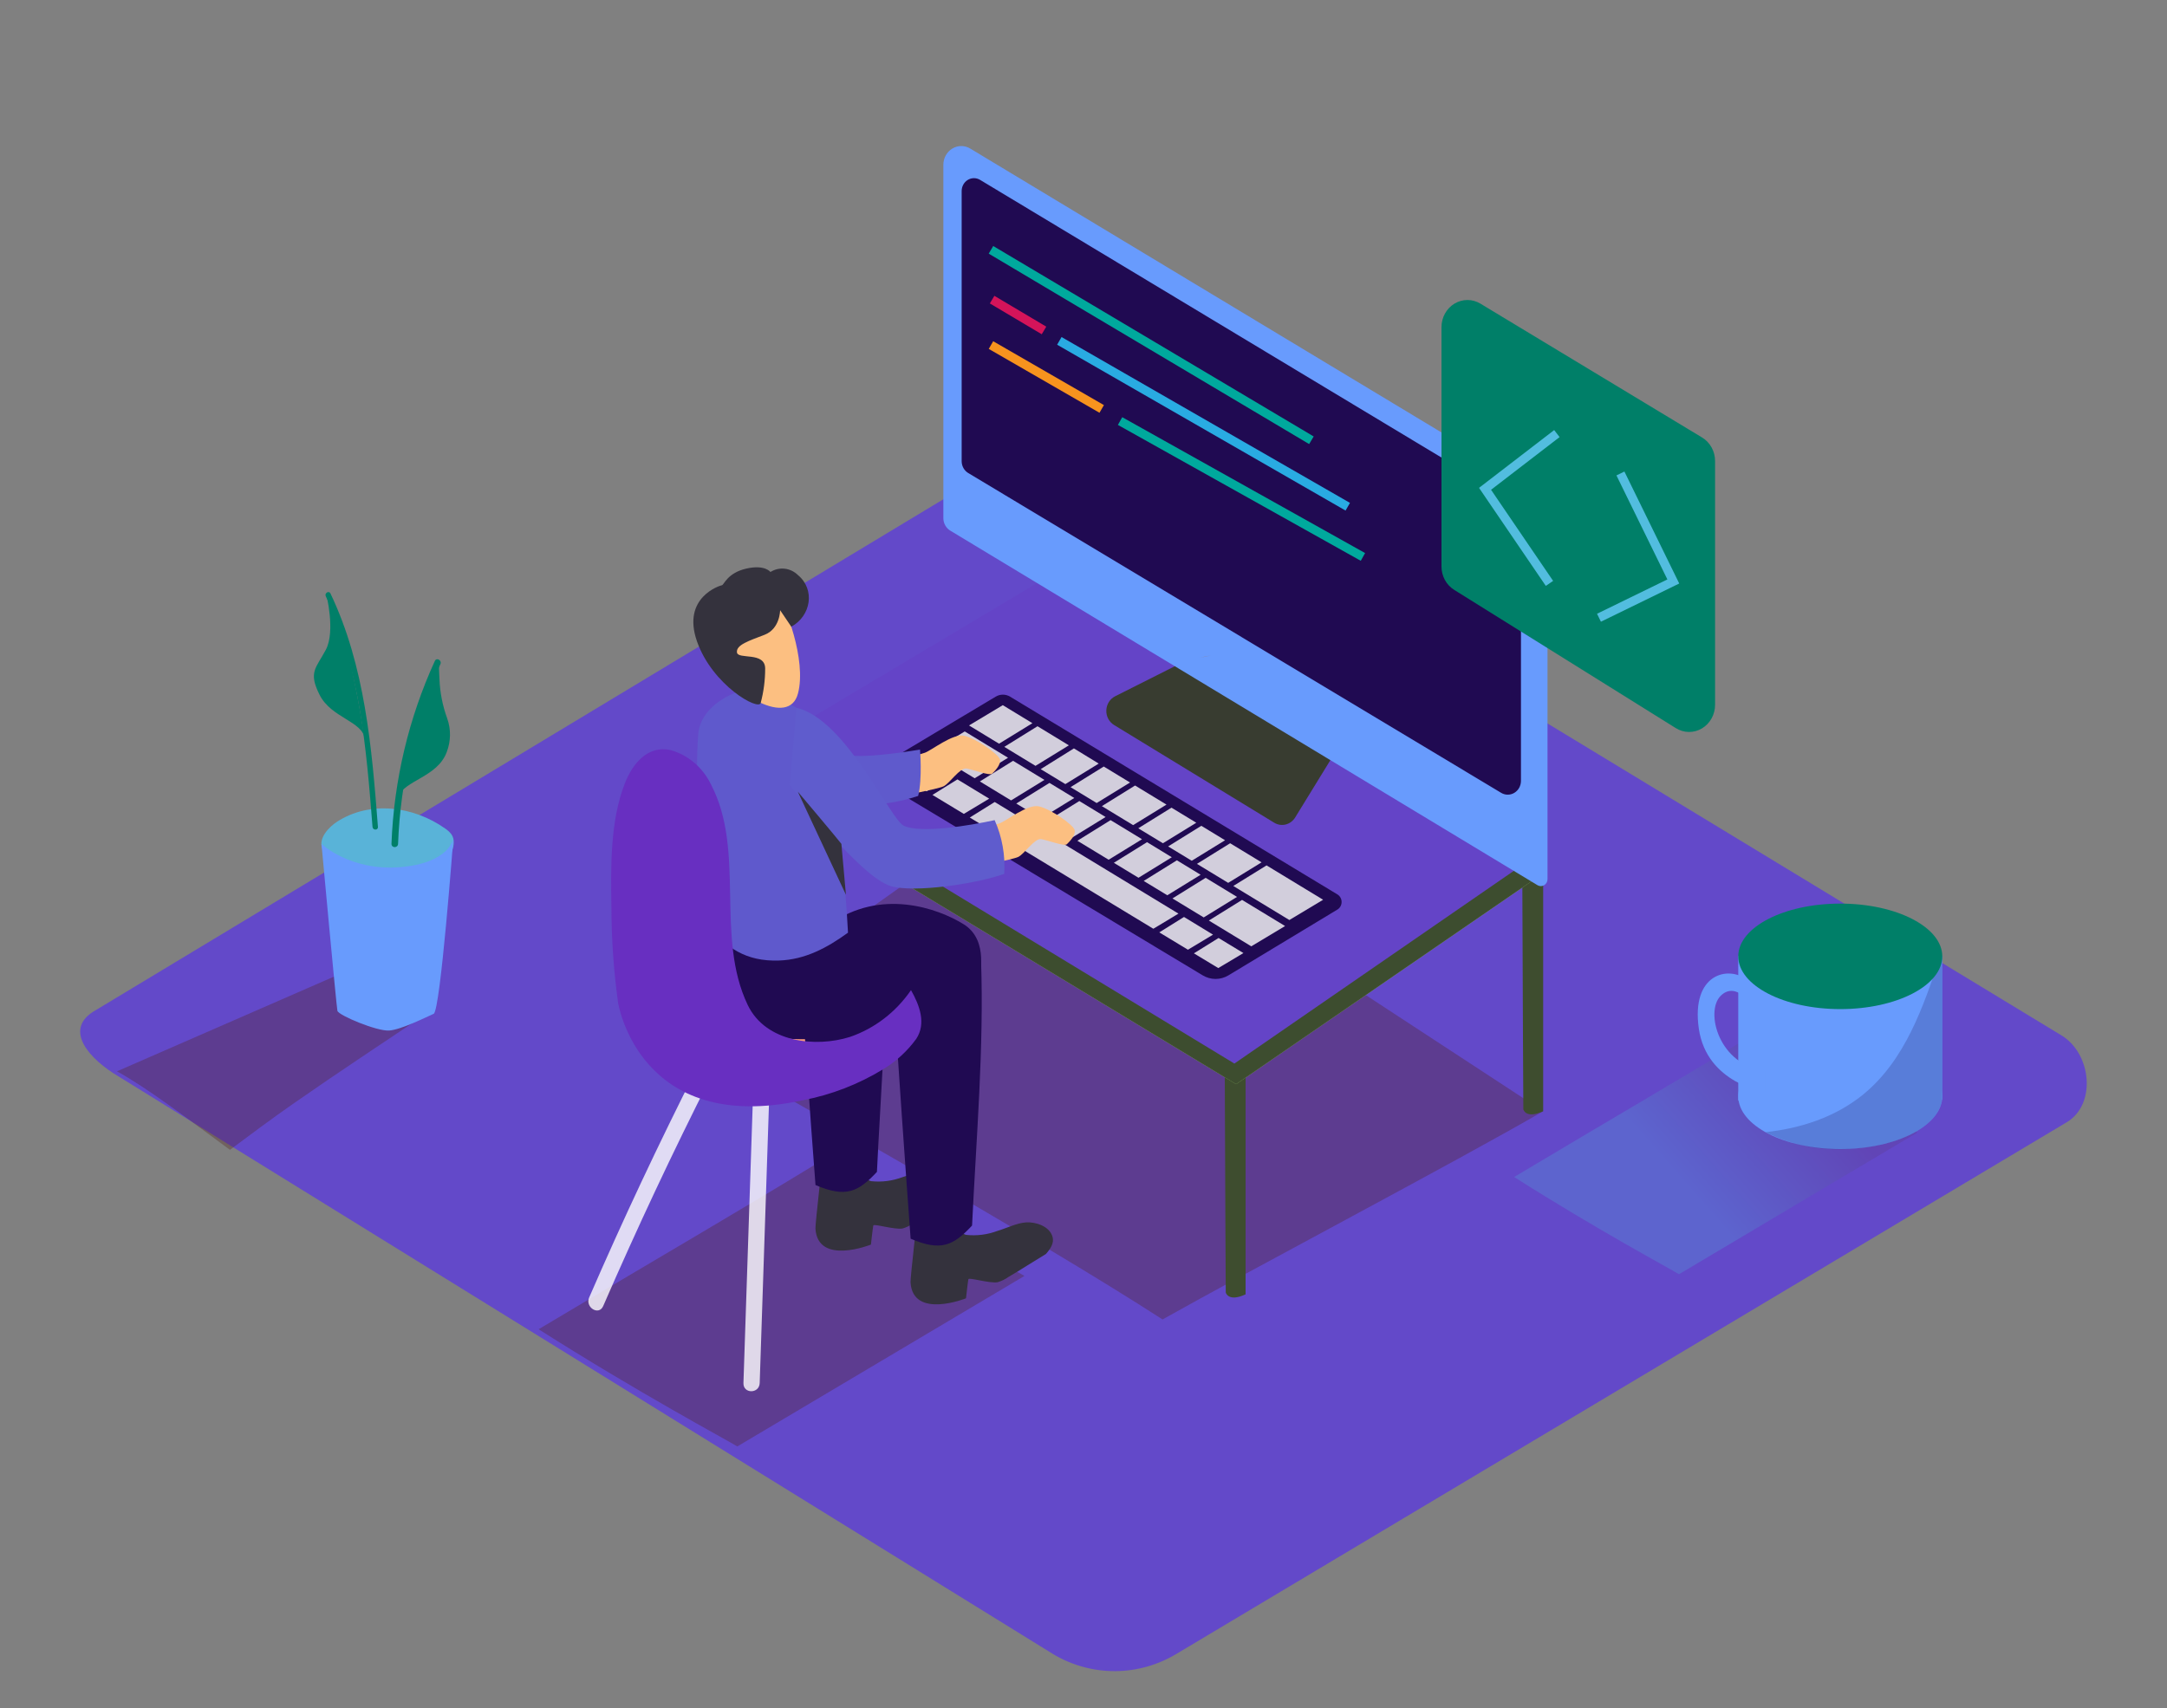 <svg width="993" height="783" viewBox="0 0 993 783" fill="none" xmlns="http://www.w3.org/2000/svg">
<rect x="0" y="0" width="993" height="783" fill="#808080" stroke="none"/>
<path d="M482.871 758.355L54.615 493.57C40.986 485.571 29.293 472.403 42.575 463.806L472.395 204.657C478.849 200.475 488.63 197.748 495.184 201.722L944.69 474.61C958.319 482.896 960.777 506.037 947.173 514.322L539.323 757.94C530.76 763.136 521.049 765.908 511.15 765.981C501.25 766.054 491.503 763.425 482.871 758.355Z" fill="#6349C9"/>
<path opacity="0.32" d="M800.085 476.169C767.415 496.089 744.08 509.491 693.834 539.489C731.866 563.669 765.107 581.408 769.377 584.057L878.607 519.127C869.744 514.374 840.748 497.206 800.085 476.169Z" fill="url(#paint0_linear_525_74)"/>
<path opacity="0.32" d="M374.858 532.97C335.485 556.994 307.358 573.123 246.81 609.276C292.637 638.416 332.705 659.817 337.868 662.986L469.441 584.836C458.89 579.018 423.961 558.319 374.858 532.97Z" fill="url(#paint1_linear_525_74)"/>
<path opacity="0.32" d="M134.725 505.647C155.156 491.414 175.935 477.701 196.589 463.858L167.246 441.444L53.597 491.051C67.325 498.583 85.87 512.686 105.382 527.048C115.089 519.802 124.795 512.556 134.725 505.647Z" fill="url(#paint2_linear_525_74)"/>
<path d="M207.736 384.384C207.567 383.649 207.254 382.959 206.817 382.358C206.015 381.337 205.059 380.459 203.987 379.761C189.564 369.554 169.58 366.775 154.337 376.722C150.861 379.007 145.673 384.176 147.734 389.059C148.925 391.89 152.55 393.552 155.181 394.695C163.549 398.193 172.294 400.609 181.222 401.889C184.45 402.46 187.727 403.032 190.979 403.343C193.228 403.57 195.497 403.201 197.575 402.271C199.652 401.34 201.473 399.878 202.87 398.019C205.129 394.928 208.753 388.903 207.736 384.384Z" fill="#59B3D8"/>
<path d="M147.312 386.825C147.312 386.825 160.469 399.292 183.208 397.474C205.948 395.656 207.711 384.488 207.711 384.488C207.711 384.488 201.827 463.339 198.724 464.689C195.621 466.04 184.003 471.91 178.392 472.351C172.782 472.793 155.057 465.365 154.61 463.313C154.163 461.261 147.312 386.825 147.312 386.825Z" fill="#689BFD"/>
<path d="M151.433 272.028C150.737 270.548 148.578 271.847 149.298 273.327C164.863 306.156 167.891 343.114 170.697 379.007C170.821 380.644 173.303 380.67 173.179 379.007C170.374 342.517 167.246 305.169 151.433 272.028Z" fill="#007F68"/>
<path d="M149.471 272.236C149.471 272.236 153.816 289.274 149.322 297.793C144.829 306.312 141.13 308 146.492 318.57C151.855 329.141 166.203 330.57 167.147 338.673C168.09 346.776 160.295 286.703 149.471 272.236Z" fill="#007F68"/>
<path d="M199.245 302.987C187.258 329.216 180.5 357.724 179.385 386.773C179.385 388.799 182.34 388.773 182.414 386.773C183.466 358.276 190.046 330.3 201.753 304.546C202.696 302.754 200.09 301.143 199.245 302.987Z" fill="#007F68"/>
<path d="M201.38 311.272C201.38 309.558 201.008 306.078 201.182 303.195L199.444 304.338C193.536 319.376 184.698 354.698 182.067 365.502C185.666 357.399 200.387 356.282 204.707 344.724C206.613 339.819 206.702 334.345 204.955 329.375C202.825 323.586 201.617 317.471 201.38 311.272Z" fill="#007F68"/>
<path opacity="0.32" d="M532.72 604.783C572.738 582.239 667.445 532.398 707.165 509.335L478.576 359.71L313.639 476.87C355.494 499.778 474.803 567.305 532.72 604.783Z" fill="url(#paint3_linear_525_74)"/>
<path d="M339.805 352.542C339.978 407.94 340.276 457.807 340.276 457.807C340.276 457.807 341.393 462.326 349.362 458.638V349.217C346.185 350.334 343.007 351.399 339.805 352.542Z" fill="#5B434D"/>
<path d="M561.219 487.181C561.393 542.579 561.69 592.446 561.69 592.446C561.69 592.446 562.808 596.965 570.776 593.277V483.96C567.599 484.999 564.421 486.142 561.219 487.181Z" fill="#3E4D2F"/>
<path d="M697.583 403.239C697.756 458.638 698.054 508.504 698.054 508.504C698.054 508.504 699.171 513.023 707.14 509.335V400.019C703.987 401.11 700.81 402.2 697.583 403.239Z" fill="#3E4D2F"/>
<path d="M337.943 349.217V358.645L566.432 496.947L706.941 400.408L707.165 389.864" fill="#A5DD73"/>
<path opacity="0.76" d="M337.943 349.217V358.645L566.432 496.947L706.941 400.408L707.165 389.864" fill="#1E2019"/>
<path d="M337.943 349.217L484.956 261.484L707.165 389.864L565.638 487.493L337.943 349.217Z" fill="#6444C7"/>
<path d="M541.955 303.559L510.998 319.142C509.83 319.728 508.836 320.636 508.125 321.768C507.413 322.901 507.01 324.215 506.959 325.569C506.908 326.924 507.211 328.267 507.835 329.454C508.459 330.642 509.381 331.629 510.501 332.31L583.909 377.111C585.496 378.079 587.378 378.367 589.164 377.917C590.949 377.467 592.499 376.313 593.491 374.696L611.316 345.685" fill="#383C30"/>
<path d="M697.583 220.526L444.69 68.148C443.438 67.37 442.011 66.954 440.555 66.943C439.099 66.932 437.667 67.325 436.404 68.084C435.141 68.842 434.094 69.938 433.369 71.259C432.644 72.58 432.267 74.079 432.278 75.602V237.486C432.281 238.65 432.576 239.792 433.134 240.8C433.691 241.807 434.492 242.643 435.455 243.226L704.534 405.733C704.999 406.017 705.528 406.167 706.067 406.168C706.606 406.169 707.135 406.021 707.602 405.739C708.068 405.457 708.455 405.05 708.723 404.561C708.99 404.072 709.13 403.517 709.126 402.954V241.719C709.142 237.439 708.085 233.229 706.059 229.51C704.033 225.791 701.111 222.693 697.583 220.526Z" fill="#689BFD"/>
<path d="M449.084 82.433L688.546 226.577C691.104 228.116 693.229 230.334 694.706 233.006C696.184 235.678 696.962 238.71 696.962 241.797V357.892C696.965 359.006 696.687 360.101 696.157 361.067C695.626 362.033 694.862 362.835 693.941 363.394C693.019 363.952 691.974 364.246 690.909 364.247C689.844 364.248 688.798 363.955 687.876 363.398L443.672 216.812C442.76 216.264 442.001 215.473 441.474 214.52C440.946 213.567 440.669 212.485 440.669 211.384V87.627C440.657 86.59 440.908 85.569 441.394 84.666C441.881 83.762 442.587 83.009 443.44 82.483C444.294 81.956 445.265 81.674 446.256 81.665C447.247 81.656 448.222 81.921 449.084 82.433Z" fill="#200A52"/>
<path d="M552.391 300.95C553.804 300.665 554.948 300.423 554.945 300.409C554.943 300.395 553.795 300.614 552.381 300.899C550.968 301.184 549.824 301.426 549.827 301.44C549.83 301.454 550.977 301.234 552.391 300.95Z" fill="#AB643C"/>
<path d="M678.79 233.148C680.23 233.148 681.397 231.823 681.397 230.188C681.397 228.552 680.23 227.227 678.79 227.227C677.35 227.227 676.183 228.552 676.183 230.188C676.183 231.823 677.35 233.148 678.79 233.148Z" fill="#659FE4"/>
<path d="M670.474 228.811C671.913 228.811 673.08 227.485 673.08 225.85C673.08 224.215 671.913 222.889 670.474 222.889C669.034 222.889 667.867 224.215 667.867 225.85C667.867 227.485 669.034 228.811 670.474 228.811Z" fill="#C5E9FF"/>
<path d="M454.099 114.508L600.939 201.8" stroke="#00A99D" stroke-width="4.06" stroke-miterlimit="10"/>
<path d="M454.62 137.337L478.403 151.466" stroke="#D4145A" stroke-width="4.06" stroke-miterlimit="10"/>
<path d="M485.428 156.245L617.596 232.265" stroke="#29ABE2" stroke-width="4.06" stroke-miterlimit="10"/>
<path d="M454.099 158.167L504.841 187.438" stroke="#F7931E" stroke-width="4.06" stroke-miterlimit="10"/>
<path d="M513.257 192.996L624.547 255.277" stroke="#00A99D" stroke-width="4.06" stroke-miterlimit="10"/>
<path d="M785.91 211.358V323.038C785.914 325.24 785.36 327.405 784.303 329.309C783.246 331.214 781.724 332.791 779.894 333.88C778.063 334.968 775.99 335.528 773.884 335.503C771.779 335.478 769.718 334.869 767.912 333.738L666.353 270.366C664.581 269.263 663.113 267.696 662.095 265.82C661.076 263.944 660.542 261.823 660.544 259.666V149.96C660.542 147.774 661.09 145.626 662.134 143.732C663.178 141.838 664.681 140.266 666.49 139.173C668.3 138.08 670.353 137.506 672.443 137.507C674.532 137.509 676.584 138.086 678.393 139.181L779.952 200.527C781.77 201.622 783.279 203.201 784.325 205.103C785.371 207.005 785.918 209.163 785.91 211.358Z" fill="#007F68"/>
<path d="M713.421 198.735L680.503 224.058L710.02 267.406" stroke="#52BDDF" stroke-width="4.06" stroke-miterlimit="10"/>
<path d="M742.541 217.02L766.77 266.522L732.71 283.145" stroke="#52BDDF" stroke-width="4.06" stroke-miterlimit="10"/>
<path d="M456.209 319.35L402.86 351.243C402.304 351.581 401.842 352.066 401.52 352.65C401.199 353.233 401.03 353.895 401.03 354.568C401.03 355.241 401.199 355.902 401.52 356.486C401.842 357.069 402.304 357.554 402.86 357.892L551.115 447.054C552.912 448.137 554.95 448.707 557.023 448.707C559.097 448.707 561.134 448.137 562.932 447.054L612.855 416.901C613.437 416.55 613.922 416.045 614.258 415.436C614.595 414.828 614.772 414.137 614.772 413.433C614.772 412.73 614.595 412.039 614.258 411.431C613.922 410.822 613.437 410.317 612.855 409.966L462.912 319.35C461.895 318.726 460.738 318.398 459.56 318.398C458.382 318.398 457.225 318.726 456.209 319.35Z" fill="#200A52"/>
<path d="M536.816 370.203L521.598 379.657L532.894 386.513L548.186 377.112L536.816 370.203Z" fill="white" fill-opacity="0.8"/>
<path d="M520.133 360.048L504.916 369.502L519.24 378.202L534.532 368.8L520.133 360.048Z" fill="white" fill-opacity="0.8"/>
<path d="M459.511 323.219L444.045 332.517L457.798 340.88L473.09 331.479L459.511 323.219Z" fill="white" fill-opacity="0.8"/>
<path d="M492.106 343.036L476.888 352.542L488.184 359.399L503.476 349.997L492.106 343.036Z" fill="white" fill-opacity="0.8"/>
<path d="M475.423 332.881L460.206 342.335L474.505 351.035C476.193 350.023 485.776 344.101 489.797 341.634L475.423 332.881Z" fill="white" fill-opacity="0.8"/>
<path d="M550.494 378.514L535.277 387.968L546.1 394.539L561.368 385.137L550.494 378.514Z" fill="white" fill-opacity="0.8"/>
<path d="M505.785 351.347L490.567 360.801L502.533 368.073L517.825 358.671L505.785 351.347Z" fill="white" fill-opacity="0.8"/>
<path d="M563.701 386.513L548.484 395.967L562.808 404.668L578.1 395.266L563.701 386.513Z" fill="white" fill-opacity="0.8"/>
<path d="M580.384 396.668L565.141 406.096L590.835 421.706L606.301 412.408L580.384 396.668Z" fill="white" fill-opacity="0.8"/>
<path d="M442.084 335.271L426.618 344.568L446.627 356.723L461.919 347.322L442.084 335.271Z" fill="white" fill-opacity="0.8"/>
<path d="M480.91 358.853L465.692 368.307L476.988 375.164L492.28 365.762L480.91 358.853Z" fill="white" fill-opacity="0.8"/>
<path d="M508.913 375.917L493.695 385.371L508.019 394.071L523.311 384.669L508.913 375.917Z" fill="white" fill-opacity="0.8"/>
<path d="M494.588 367.164L479.371 376.618L491.336 383.89L506.629 374.488L494.588 367.164Z" fill="white" fill-opacity="0.8"/>
<path d="M525.62 386.02L510.402 395.474L521.697 402.33L536.965 392.928L525.62 386.02Z" fill="white" fill-opacity="0.8"/>
<path d="M539.298 394.331L524.081 403.785L534.904 410.356L550.172 400.954L539.298 394.331Z" fill="white" fill-opacity="0.8"/>
<path d="M464.228 348.724L449.01 358.178L463.309 366.878L478.601 357.477L464.228 348.724Z" fill="white" fill-opacity="0.8"/>
<path d="M552.48 402.356L537.263 411.81L551.587 420.511L566.854 411.109L552.48 402.356Z" fill="white" fill-opacity="0.8"/>
<path d="M553.945 421.939L573.383 433.757L588.874 424.459L569.163 412.485L553.945 421.939Z" fill="white" fill-opacity="0.8"/>
<path d="M542.55 420.303L531.23 427.367L544.363 435.315L555.857 428.406L542.55 420.303Z" fill="white" fill-opacity="0.8"/>
<path d="M547.093 436.977L558.265 443.73L569.783 436.847L558.389 429.939L547.093 436.977Z" fill="white" fill-opacity="0.8"/>
<path d="M422.993 347.659L411.127 354.568L424.582 362.697L436.225 355.711L422.993 347.659Z" fill="white" fill-opacity="0.8"/>
<path d="M438.732 357.243L427.288 364.359L441.662 373.06L453.28 366.073L438.732 357.243Z" fill="white" fill-opacity="0.8"/>
<path d="M455.812 367.606L444.392 374.722L528.499 425.705L540.018 418.771L455.812 367.606Z" fill="white" fill-opacity="0.8"/>
<path d="M843.28 526.685C869.097 526.685 890.026 515.859 890.026 502.505C890.026 489.15 869.097 478.325 843.28 478.325C817.464 478.325 796.535 489.15 796.535 502.505C796.535 515.859 817.464 526.685 843.28 526.685Z" fill="#689BFD"/>
<path d="M890.051 438.094V503.855C890.051 503.855 855.296 537.619 796.535 504.401V438.094" fill="#689BFD"/>
<path opacity="0.21" d="M853.558 501.855C840.649 512.244 825.059 517.179 809.072 518.945C819.725 524.336 831.449 527.006 843.28 526.737C868.105 526.737 888.387 516.711 889.877 504.037L890.026 503.907V438.094H889.157C881.287 461.625 872.996 486.064 853.558 501.855Z" fill="#200A52"/>
<path d="M803.536 461.625C803.536 461.625 795.79 449.236 788.492 456.43C781.193 463.624 787.573 488.376 808.997 490.765V500.583C808.997 500.583 782.112 496.765 778.462 471.494C774.813 446.223 792.141 442.327 800.805 449.288" fill="#689BFD"/>
<path d="M843.28 462.534C869.097 462.534 890.026 451.708 890.026 438.354C890.026 424.999 869.097 414.174 843.28 414.174C817.464 414.174 796.535 424.999 796.535 438.354C796.535 451.708 817.464 462.534 843.28 462.534Z" fill="#007F68"/>
<path d="M403.332 438.25C391.813 429.835 378.259 425.264 363.612 428.588C348.022 432.172 334.517 442.431 318.629 444.951C316.146 445.34 306.092 444.665 304.553 446.197C260.34 489.986 383.993 485.285 383.993 485.285C395.984 474.896 407.279 464.897 419.195 454.508C415.571 446.197 409.613 442.873 403.332 438.25Z" fill="#F8997C"/>
<path d="M345.067 501.829L340.673 633.923C340.5 638.936 347.947 638.936 348.121 633.923L352.515 501.829C352.763 496.817 345.341 496.843 345.067 501.829Z" fill="white" fill-opacity="0.8"/>
<path d="M319.349 489.622C301.872 524.131 285.413 559.167 269.972 594.731C268.011 599.25 274.415 603.224 276.401 598.653C291.843 563.089 308.302 528.052 325.778 493.544C328.013 489.129 321.608 485.181 319.349 489.622Z" fill="white" fill-opacity="0.8"/>
<path d="M406.41 349.945C407.924 349.555 420.66 346.127 423.788 345.036C426.916 343.945 436.597 336.076 441.86 337.244C447.123 338.413 457.723 345.711 458.22 348.153C458.716 350.594 455.737 353.555 454.62 354.62C453.503 355.685 445.832 352.75 442.853 352.256C439.874 351.763 435.133 359.139 432.327 360.437C429.522 361.736 411.4 365.138 411.4 365.138" fill="#FCBF81"/>
<path d="M440.644 382.306C442.158 381.916 454.893 378.488 458.021 377.397C461.149 376.306 470.831 368.437 476.094 369.606C481.357 370.774 491.957 378.072 492.453 380.514C492.95 382.955 489.971 385.916 488.854 386.981C487.737 388.046 480.066 385.111 477.087 384.617C474.108 384.124 469.366 391.5 466.561 392.799C463.756 394.097 445.634 397.5 445.634 397.5" fill="#FCBF81"/>
<path d="M435.704 550.163C438.012 547.566 439.527 544.969 438.732 542.242C437.317 537.385 431.012 535.411 426.692 535.671C422.373 535.931 417.904 538.268 413.535 539.567C408.967 541.282 404.09 541.912 399.26 541.411C398.483 541.291 397.776 540.875 397.274 540.242C395.935 539.931 394.697 539.26 393.682 538.294C392.668 537.328 391.912 536.102 391.49 534.736L377.191 529.386C377.191 529.386 373.542 560.994 373.666 563.149C374.733 580.213 399.087 570.473 399.087 570.473C399.087 570.473 399.956 562.682 400.179 561.721C400.402 560.76 409.737 563.721 413.584 563.097C415.354 562.58 417.031 561.764 418.549 560.682C421.429 559.02 424.259 557.254 427.064 555.488C429.87 553.721 432.799 551.981 435.704 550.163Z" fill="#34323D"/>
<path d="M382.305 433.497C376.943 434.042 371.581 434.769 366.243 435.575C368.461 471.468 370.943 507.335 373.691 543.177C387.593 549.124 393.228 546.371 401.842 537.151C403.481 502.946 406.336 467.027 406.261 432.536C398.317 432.899 390.323 433.263 382.305 433.497Z" fill="#200A52"/>
<path d="M324.537 423.653C324.537 423.653 322.229 462.949 341.096 471.702C359.963 480.454 398.665 476.091 417.705 464.404C427.549 458.131 437.88 452.736 448.588 448.275C448.588 448.275 453.553 431.081 441.612 423.653C429.671 416.225 403.506 407.031 380.22 423.653" fill="#200A52"/>
<path d="M420.734 364.827C422.745 356.801 421.578 343.556 421.578 343.556C421.578 343.556 398.019 347.763 388.089 346.153C378.159 344.543 361.924 322.778 361.924 322.778L364.133 365.892C382.95 370.021 402.438 370.904 420.734 364.827Z" fill="#5F5ACC"/>
<path d="M479.271 574.785C481.58 572.188 483.094 569.59 482.3 566.863C480.885 562.007 474.58 560.033 470.26 560.292C465.94 560.552 461.472 562.89 457.103 564.188C452.534 565.904 447.658 566.534 442.828 566.032C442.051 565.913 441.343 565.497 440.842 564.864C439.503 564.553 438.265 563.881 437.25 562.915C436.236 561.95 435.48 560.723 435.058 559.357L420.759 554.007C420.759 554.007 417.11 585.615 417.234 587.771C418.301 604.835 442.655 595.095 442.655 595.095C442.655 595.095 443.523 587.303 443.747 586.342C443.97 585.381 453.304 588.342 457.152 587.719C458.922 587.202 460.599 586.386 462.117 585.304C464.997 583.641 467.827 581.875 470.632 580.109C473.438 578.343 476.392 576.603 479.271 574.785Z" fill="#34323D"/>
<path d="M424.259 424.614C419.294 422.173 414.18 422.433 408.272 422.459C409.091 435.107 408.644 439.652 409.389 452.275L409.588 455.625C411.872 493.025 414.553 530.399 417.283 567.772C431.185 573.72 436.821 570.967 445.435 561.747C447.346 521.932 450.946 479.909 449.556 440.276C441.537 431.964 434.437 429.601 424.259 424.614Z" fill="#200A52"/>
<path d="M324.214 415.524C324.214 416.485 324.388 419.732 324.537 423.653C332.357 434.432 341.915 440.743 356.81 440.275C368.949 439.912 379.152 434.354 388.586 427.497C387.394 404.512 383.844 365.164 378.308 337.816C377.836 335.504 372.102 333.946 370.414 332.985C366.467 330.725 368.775 326.83 364.903 324.414C359.286 320.992 353.436 318.006 347.401 315.48H347.252C337.595 315.324 320.938 323.116 319.945 336.647C318.43 357.425 320.615 370.021 322.154 390.773C322.725 399.136 323.544 407.395 324.214 415.524Z" fill="#5F59CC"/>
<path d="M357.852 276.08C359.118 276.418 369.843 302.234 365.647 317.921C361.452 333.608 335.982 317.48 329.577 305.533C323.172 293.585 333.772 269.431 357.852 276.08Z" fill="#FCBF81"/>
<path d="M357.48 279.69C357.48 279.69 357.48 288.209 350.355 290.962C343.231 293.715 337.297 295.559 337.695 299.013C338.092 302.468 350.579 298.52 350.628 306.415C350.633 311.734 349.948 317.029 348.593 322.155C347.798 326.024 326.424 314.155 319.374 293.949C312.323 273.743 329.974 268.366 330.843 268.237C331.712 268.107 333.325 262.601 341.94 260.627C350.554 258.653 353.036 262.185 353.036 262.185C355.002 260.946 357.302 260.414 359.584 260.672C361.866 260.93 364.005 261.963 365.672 263.614C373.641 270.236 371.63 282.339 362.594 287.248L357.48 279.69Z" fill="#34323D"/>
<path d="M455.787 375.917C444.69 378.332 422.149 382.176 414.18 378.514C407.999 375.683 387.369 329.401 364.952 324.44L361.924 359.762C361.924 359.762 393.625 401.837 408.272 406.174C418.922 409.317 447.595 405.109 460.181 400.538C460.726 392.075 459.214 383.604 455.787 375.917Z" fill="#5F5CCD"/>
<path d="M385.557 386.799C383.943 384.617 365.573 362.853 365.573 362.853L387.642 410.148L385.557 386.799Z" fill="#34323D"/>
<path d="M417.457 453.833C410.562 463.889 400.791 471.392 389.554 475.26C373.815 480.272 350.926 477.857 342.66 460.69C327.616 429.367 341.741 390.149 325.853 359.684C324.019 355.833 321.427 352.431 318.249 349.701C315.07 346.971 311.376 344.974 307.408 343.841C297.106 341.478 290.031 349.581 286.307 359.113C279.604 376.202 279.852 397.474 280.175 415.68C280.192 430.386 281.212 445.071 283.228 459.625C283.228 459.625 292.861 520.685 367.931 504.297C380.932 501.831 393.419 496.996 404.821 490.012C410.664 486.487 415.778 481.782 419.865 476.169C424.508 469.105 421.404 460.819 417.457 453.833Z" fill="#682FC1"/>
<defs>
<linearGradient id="paint0_linear_525_74" x1="772.132" y1="542.917" x2="827.405" y2="494.138" gradientUnits="userSpaceOnUse">
<stop stop-color="#509CDB"/>
<stop offset="1" stop-color="#5D3C91"/>
</linearGradient>
<linearGradient id="paint1_linear_525_74" x1="30851.8" y1="31144" x2="33887.9" y2="26344.8" gradientUnits="userSpaceOnUse">
<stop stop-color="#E75D48"/>
<stop offset="1" stop-color="#502019"/>
</linearGradient>
<linearGradient id="paint2_linear_525_74" x1="6459.64" y1="16500.7" x2="8436.24" y2="13839.2" gradientUnits="userSpaceOnUse">
<stop stop-color="#E75D48"/>
<stop offset="1" stop-color="#502019"/>
</linearGradient>
<linearGradient id="paint3_linear_525_74" x1="75056" y1="51827.4" x2="80603.8" y2="39948.5" gradientUnits="userSpaceOnUse">
<stop stop-color="#E75D48"/>
<stop offset="1" stop-color="#502019"/>
</linearGradient>
</defs>
</svg>
